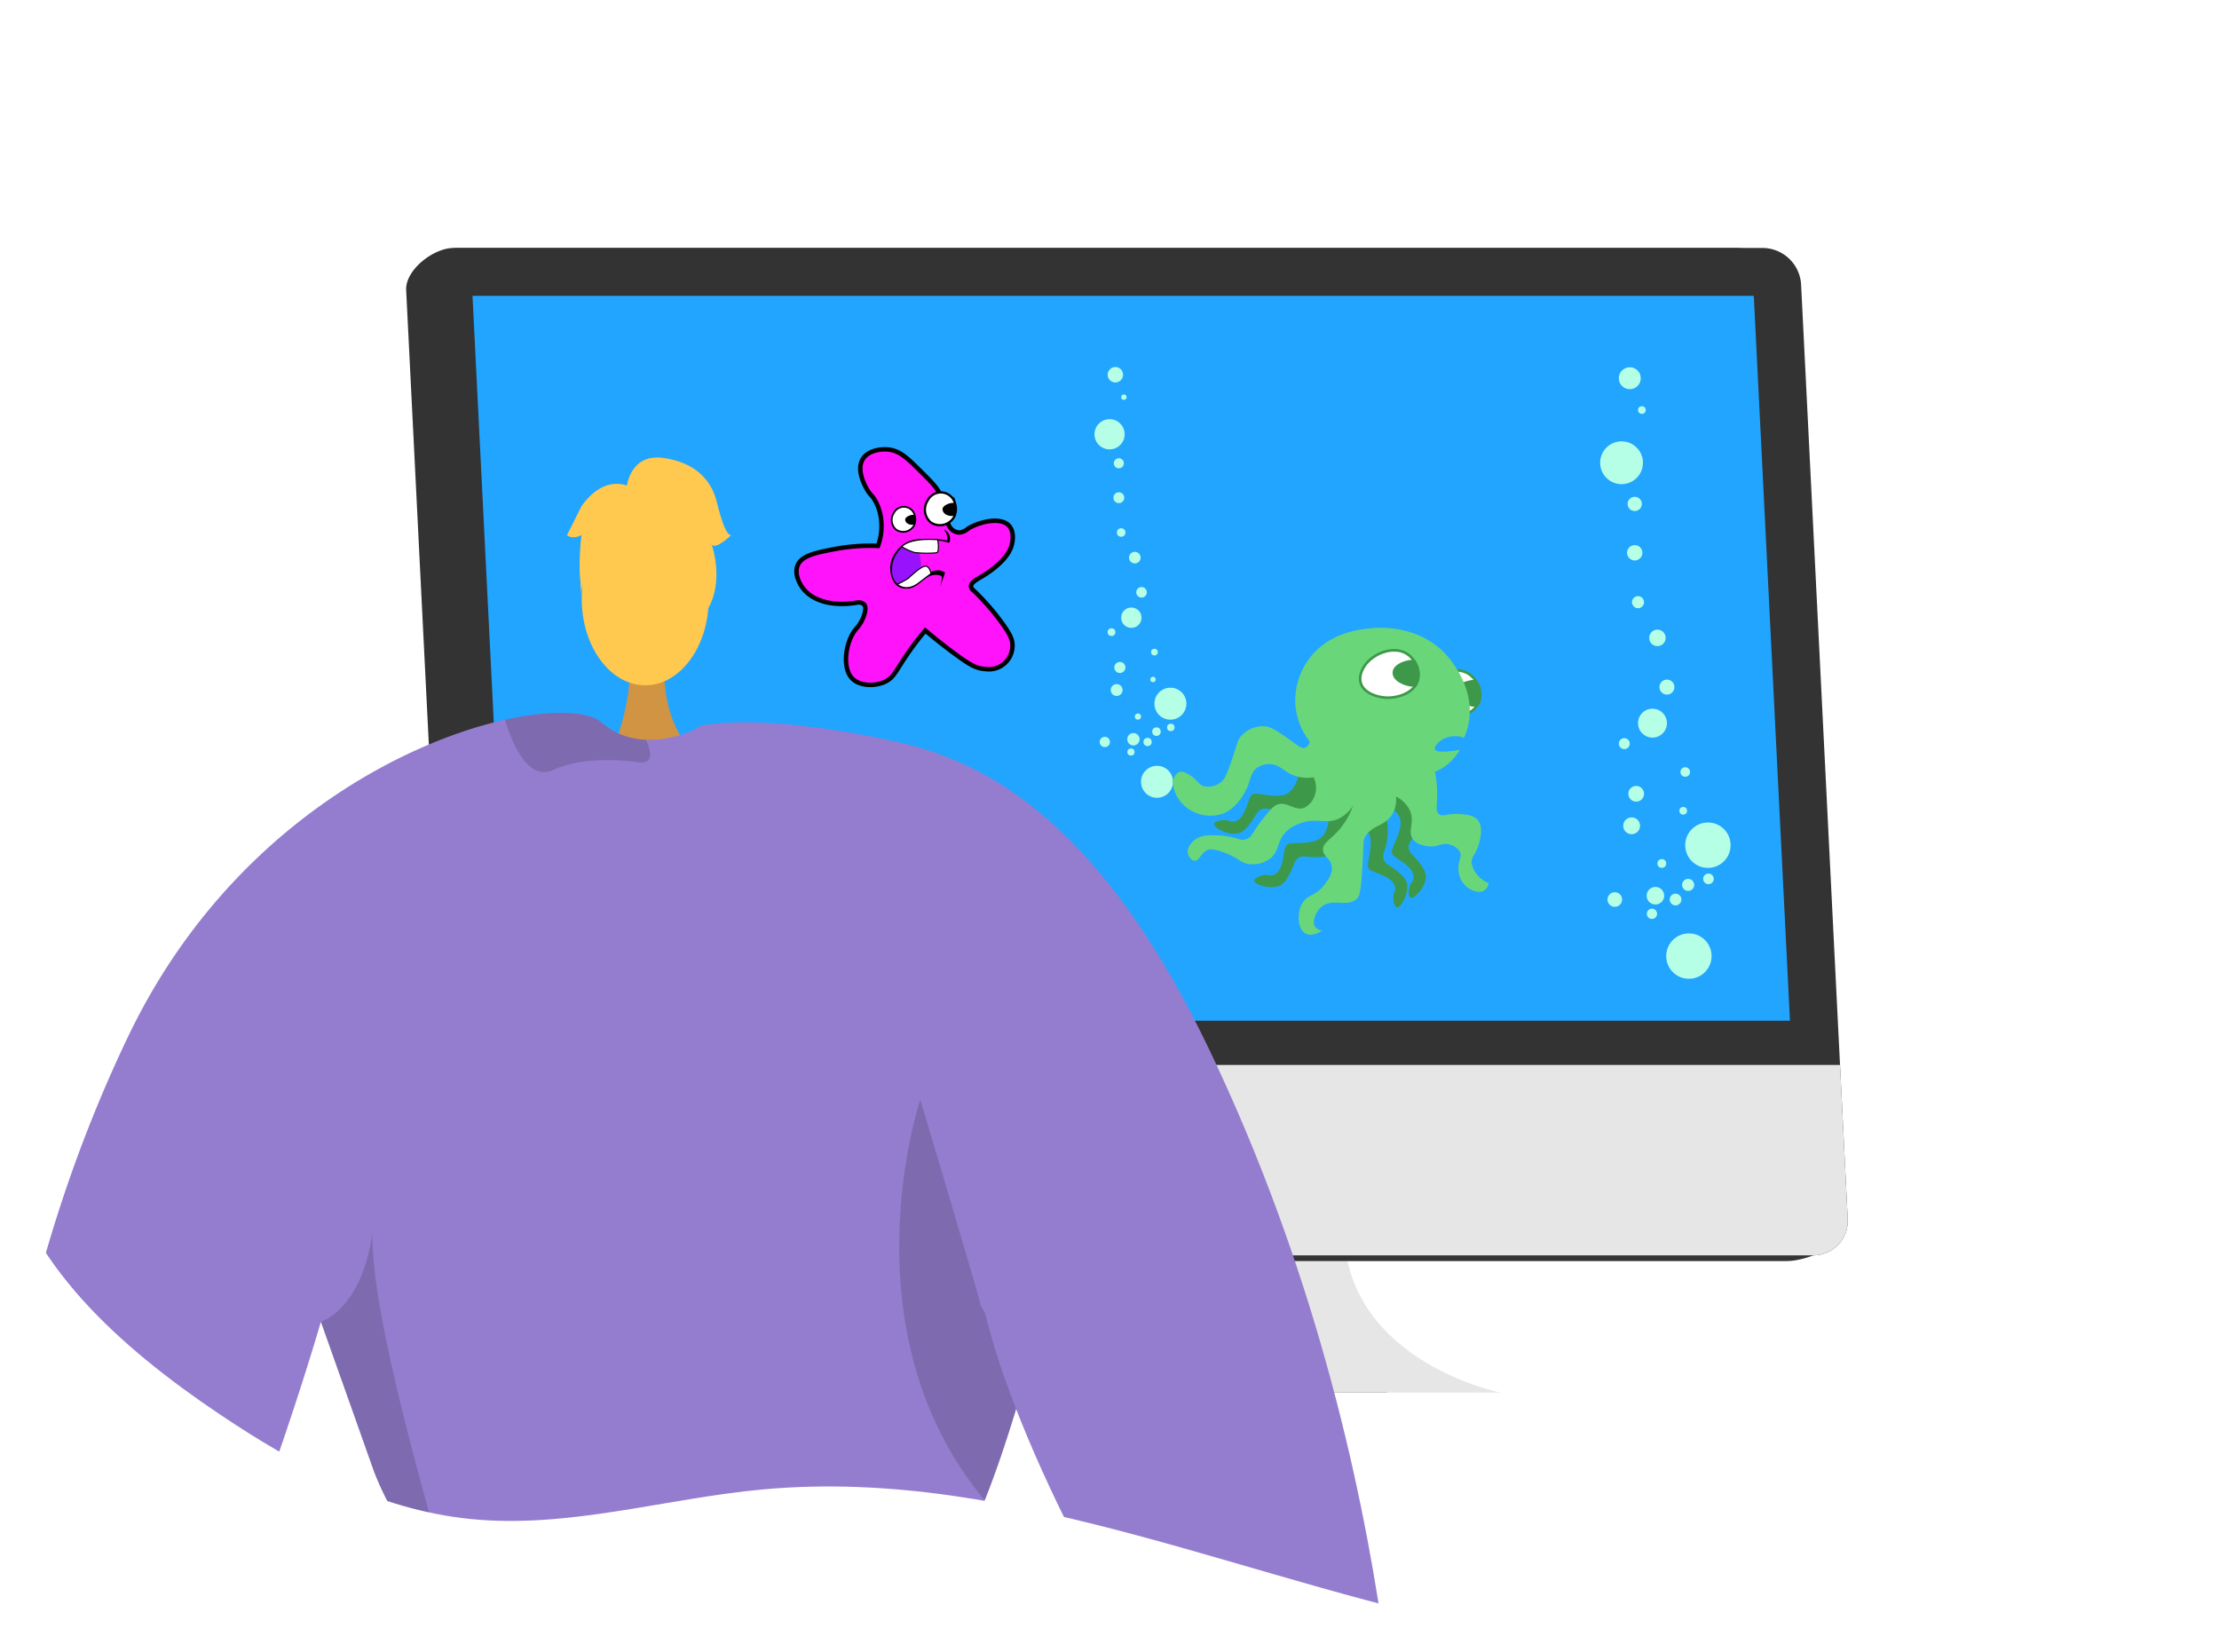 <svg xmlns="http://www.w3.org/2000/svg" xmlns:xlink="http://www.w3.org/1999/xlink" width="549.541" height="409.082" viewBox="0 0 549.541 409.082"><defs><style>.a,.t{fill:none;}.b{clip-path:url(#a);}.c{fill:#333;}.d{fill:#e6e6e6;}.e{fill:#22a5ff;}.f,.l{fill:#d8a35d;}.f{fill-rule:evenodd;}.g{fill:#999;}.h{fill:#ccc;}.i{fill:#2b2b2b;}.j{fill:gray;}.k{fill:#d29647;}.m{fill:#d19442;}.n{fill:#ffc84f;}.o{fill:#947dce;}.p{opacity:0.15;}.q{fill:#62548a;}.r{opacity:0.3;}.s{opacity:0.5;}.t{stroke:#947dce;stroke-width:1.195px;}.aa,.ac,.t,.v,.y,.z{stroke-miterlimit:10;}.u{fill:#b5ffe6;}.aa,.ac,.v,.z{fill:#fff;}.ae,.w{fill:#3d9949;}.x{fill:#69d779;}.y{fill:#ff13fb;stroke-width:1.104px;}.aa,.ac,.y,.z{stroke:#000;}.z{stroke-width:0.552px;}.aa{stroke-width:0.422px;}.ab{fill:#9813fb;}.ac{stroke-width:0.276px;}.ad,.ae{stroke:none;}</style><clipPath id="a"><path class="a" d="M713.172,303.9c-11.068,45.966-22.4,92.593-47.318,134.247-19.278,32.231-47.4,64.84-40.939,100.742,4.866,27.046,28.7,48.4,53.613,65.1,18.343,12.3,38.857,23.462,61.849,25.816,24.259,2.483,48.244-5.088,72.536-7.314,62.809-5.754,121.949,24.04,183.764,35.315,51.23,9.343,105.87,5.589,153.87-12.587s9.573-334.73-14.37-344.2c-102.614-40.577-219.522-60.706-329.058-37.621-39.428,8.31-80.014,24.064-100.314,54.647" transform="translate(0 60.713)"/></clipPath></defs><g transform="translate(-623.971 -314.385)"><g class="b"><path class="c" d="M846.786,619.976H929.1c1.273,31.791,38.775,39.264,38.775,39.264H883.542S848.06,651.767,846.786,619.976Z"/><path class="d" d="M855.128,619.976h101.7C958.1,651.767,995.6,659.24,995.6,659.24H899.594S856.4,651.767,855.128,619.976Z"/><path class="c" d="M745.6,626.65h320.928c4.992,0,14.894-4.047,14.645-9.038l-17.7-232.787a9.6,9.6,0,0,0-9.489-9.038H736.3c-4.992,0-11.99,5.454-11.741,10.446l11.543,231.379A9.606,9.606,0,0,0,745.6,626.65Z"/><path class="c" d="M750.025,625.242h322.948a8.515,8.515,0,0,0,8.587-9.038l-11.543-231.379a9.605,9.605,0,0,0-9.489-9.038H737.58a8.516,8.516,0,0,0-8.587,9.038L740.536,616.2A9.6,9.6,0,0,0,750.025,625.242Z"/><path class="d" d="M750.025,625.242h322.948a8.515,8.515,0,0,0,8.587-9.038l-1.9-38.117H738.635l1.9,38.117A9.6,9.6,0,0,0,750.025,625.242Z"/><path class="e" d="M1067.258,567.146l-8.955-179.5H740.987l8.956,179.5Z"/><path class="f" d="M634.528,769.375c-.864,1.089-13.437,11.337-16.66,18.194s-7.36,17.358-9.727,20.644c-2.785,3.865-1.467,5.572,2.225,1.294,2.4-2.78,6.7-8.7,7.289-10.14.286-.7-2.008,3.7-4.868,8.345-3.041,4.94-6.643,10.188-5.788,10.8,1.659,1.182,11.376-12.7,12.65-15.3a72.55,72.55,0,0,1-3.452,6.832c-1.74,3.018-4.22,6.3-3.814,7.269.64,1.526,6.787-5.465,10.158-11.861.261-.038-.186,2.26-4.7,9.588-.454.736-.84,2.89,1.309.719,4.525-4.57,6.808-6.2,9.935-14.064,3.05-7.668,4.553-16.807,8.443-21.708Z"/><path class="g" d="M595.929,793.7l19.733,24.284a3.2,3.2,0,0,0,4.523.528l11-9.205a.9.9,0,0,0,.108-.1,3.287,3.287,0,0,0,.252-4.494l-19.733-24.284a3.192,3.192,0,0,0-4.522-.524L597.022,788.5l-.733.61A3.284,3.284,0,0,0,595.929,793.7Z"/><path class="h" d="M596.48,793.166l19.893,24.19a3.3,3.3,0,0,0,4.646.451l10.725-8.859a3.293,3.293,0,0,0,.338-4.544l-19.893-24.19a3.3,3.3,0,0,0-4.646-.451l-10.725,8.859A3.293,3.293,0,0,0,596.48,793.166Z"/><path class="i" d="M598.415,793.1,615.6,813.992a2.849,2.849,0,0,0,4.012.389l9.263-7.651a2.844,2.844,0,0,0,.293-3.925l-17.181-20.892a2.85,2.85,0,0,0-4.013-.389l-9.262,7.651A2.844,2.844,0,0,0,598.415,793.1Z"/><circle class="j" cx="1.102" cy="1.102" r="1.102" transform="translate(624.259 810.76)"/><path class="f" d="M621.591,782.9s-8.481,3.722-11.962,10.088c-2.07,3.784-3.045,3.325-3.593,3.9-1.82,1.906,3.185,1.235,5.5-1.779,1.88-2.449,7.168-2.282,8.773-3.583s5.247-5.611,5.046-7.088S621.591,782.9,621.591,782.9Z"/><path class="k" d="M831.318,873.556s-14.84,153.122-8.53,155.757c11.32,4.8,55.654,20.51,6.776,17.058-25.108,1.513-23.266-4.1-23.658-8.85-.32-3.884.417-140.92-.615-151.577-.231-2.386-.371-3.829-.371-3.829Z"/><path class="l" d="M727.827,859.237s80.146,130.631,75.917,136c-7.552,9.705-38.635,45,2.383,18.2,22.669-10.9,18.33-14.9,16.359-19.246-1.61-3.548-13.469-30.684-17.755-40.5-.959-2.2-54.949-109.208-54.949-109.208Z"/><path class="m" d="M788.511,478.423s-1.307,14.591,7.692,22.659-20.74,0-20.74,0,5.534-13.974,4.293-22.659S788.511,478.423,788.511,478.423Z"/><ellipse class="n" cx="15.734" cy="21.467" rx="15.734" ry="21.467" transform="translate(768.03 441.146)"/><path class="o" d="M886.382,618.807c-.264,4.064-3.55,19.17-8.175,35.59-1.362,4.9-2.856,9.908-4.422,14.784-1.9,5.939-3.908,11.664-5.94,16.719-3.944,9.8-7.983,17.09-11.509,18.513-11.879,4.78-101.572,11.341-120.012,2.545-.43-.323-.9-.669-1.339-1.052-6.919-5.628-14.424-16.743-18.4-27.152,0-.012-10.6-29.89-12.764-35.973-.024-.06-.036-.108-.06-.155-.071-.239-.155-.466-.239-.682-.024-.083-.059-.155-.083-.239-11.163,38.112-40.861,121.817-64.883,148.337-2.521,2.785-14.126-12.836-14.126-12.836s-19.4-100.161,31.2-206.012c23.819-49.824,66.329-72.555,93.47-78.59,11.748-2.617,20.615-2.1,23.854.693a17.6,17.6,0,0,0,10.983,4.267A23.843,23.843,0,0,0,790.1,497a30.732,30.732,0,0,0,6.537-2.223c1-.466,1.589-.8,1.589-.8a63.777,63.777,0,0,1,16.612.992C876.247,506.993,886.931,609.951,886.382,618.807Z"/><path class="n" d="M732.217,703.428a9.7,9.7,0,0,0,5.505,2.54c12.934.254,68.8,1.211,99.105-.531,10.692-.616,18.2-1.565,19.52-3.007a1.215,1.215,0,0,1-.009.123c-.079,1.67-1.038,20.8-2.383,45.863-2.655,49.485,2.46,120.36,8.435,141.871,1.29,4.644-68.121-2.39-68.121-2.39-.193-51.068,4.653-140.721,1.522-144.74-3.807-4.888-9.98,73.971-17.058,139.96-27.488,7.17-71.014,2.817-70.511,0C714.2,849.654,732.217,703.428,732.217,703.428Z"/><path class="p" d="M703.441,641.705c.024.084.06.156.084.24.084.215.167.442.239.681.024.048.036.1.06.155,2.163,6.083,12.763,35.961,12.763,35.973,3.98,10.409,11.485,21.524,18.405,27.153-4.7-17.007-19.337-66.3-18.775-86.168C713.42,638.885,703.441,641.694,703.441,641.705Z"/><path class="p" d="M878.207,654.4c-1.362,4.9-2.856,9.908-4.422,14.784-1.9,5.939-3.908,11.664-5.94,16.719-35.124-42.055-15.966-99.241-15.966-99.241s14.843,49.644,15,51.043C866.925,638.2,871.861,645.362,878.207,654.4Z"/><path class="p" d="M784.98,501.089c.048,1.422-.7,2.355-2.988,2.044-7.123-.968-15.166-.765-21.01,1.912a4.961,4.961,0,0,1-4.8-.2c-3.741-2.187-6.059-8.712-6.979-11.605a1.982,1.982,0,0,1-.1-.633c11.748-2.617,20.615-2.1,23.854.693a17.6,17.6,0,0,0,10.983,4.267A9.684,9.684,0,0,1,784.98,501.089Z"/><path class="q" d="M819.566,984.606c-.82-2.073-14.461,5.764-15.141,8.2s-24.918,23.344-19.845,31.174,39.464-19.709,42.068-21.411S821.179,988.682,819.566,984.606Z"/><path class="q" d="M805.025,1024.139c-.292-2.21,18.537.595,20.317,2.391s29.191,9.251,28.57,18.561-44.067,1.99-47.17,1.771S805.6,1028.484,805.025,1024.139Z"/><g class="r"><path d="M783.793,706.461c-.211-.016-.42-.033-.624-.051C783.169,706.41,783.39,706.425,783.793,706.461Z"/><path class="s" d="M783.793,706.461c16.647,1.329,53.034-1.024,53.034-1.024,10.692-.616,18.2-1.565,19.52-3.007a1.215,1.215,0,0,1-.009.123c-.079,1.67-1.038,20.8-2.383,45.863a12.408,12.408,0,0,1-1.75-.2c-3.745-.694-6.621-3.016-8.81-6.26a30.214,30.214,0,0,1-3.426-7.155C827.557,711.181,789.126,706.94,783.793,706.461Z"/></g><path class="n" d="M777.851,450.292s27.24,15.1,19.155-9.146C791.413,424.37,759.274,439.482,777.851,450.292Z"/><path class="n" d="M781.8,444.5s-15.24,9.043-13.77,18.115c0,0-3.361-27.085,11.793-27.765s21.021.782,19.675,29.422C799.5,464.271,795.1,441.489,781.8,444.5Z"/><path class="n" d="M779.163,435.025s.765-8.439,9.131-7.243,11.951,5.975,13.146,10.756,2.39,8.365,3.585,8.365c0,0-3.585,3.586-4.78,2.39,0,0,3.1,8.6-.839,15.651,0,0-1.551-10.87-7.527-12.065S779.163,435.025,779.163,435.025Z"/><path class="n" d="M779.928,434.952s-5.976-3.585-11.951,4.781l-3.585,7.17s1.195,1.195,3.585,0c0,0-1.089,8.421.053,13.174l3.532-14.369Z"/><path class="f" d="M964.051,778.966c.626,1.018,10.307,11.044,12.357,17.223s4.508,15.56,6.192,18.6c1.981,3.581.683,4.9-2.03.878a63.973,63.973,0,0,1-5.185-9.4c-.172-.625,1.337,3.36,3.3,7.616,2.09,4.525,4.628,9.37,3.836,9.8-1.535.839-8.409-12-9.23-14.348a62.259,62.259,0,0,0,2.248,6.181c1.176,2.752,2.957,5.806,2.512,6.59-.7,1.237-5.232-5.355-7.456-11.156-.219-.059-.072,1.948,3.032,8.66.311.675.421,2.551-1.191.48-3.394-4.36-5.175-5.985-7.041-13.013-1.819-6.853-2.169-14.8-4.988-19.382Z"/><path class="f" d="M975.079,793.291s6.856,4.04,9.177,9.827c1.379,3.44,2.258,3.148,2.667,3.694,1.358,1.812-2.844.729-4.51-2.078-1.353-2.282-5.881-2.679-7.118-3.953s-3.9-5.322-3.582-6.562S975.079,793.291,975.079,793.291Z"/><line class="t" x1="17.626" y2="184.311" transform="translate(726.729 702.22)"/><line class="t" x1="17.493" y2="181.102" transform="translate(744.355 705.906)"/><line class="t" x1="14.547" y2="179.836" transform="translate(764.401 705.906)"/><line class="t" x2="0.375" y2="37.251" transform="translate(795.417 705.906)"/><line class="t" x1="3.375" y2="183.48" transform="translate(810.322 705.906)"/><line class="t" x1="0.94" y2="185.019" transform="translate(828.488 705.792)"/><line class="t" x2="3.559" y2="186.081" transform="translate(844.889 705.792)"/><path class="t" d="M729.833,722.6s99.258,4.686,125.484,0"/><path class="t" d="M795.791,743.157c-34.729,7.866-67.964-4.569-67.964-4.569"/><path class="t" d="M795.417,740.807s31.341,8.807,58.872,1.37"/><path class="t" d="M726.119,752.1s25.028,13.1,65.68,6.423"/><path class="t" d="M724.07,768.182s38.947,11.891,65.8,5.772"/><path class="t" d="M722.016,784.163s19.836,15.55,65.825,8.574"/><path class="t" d="M719.625,802.545s30.245,15.8,66.709,5.026"/><path class="t" d="M717.4,819.385s21.422,15.206,67.133,6.374"/><path class="t" d="M715.077,836.649s29.566,15.455,68.092,2.968"/><path class="t" d="M713.216,850.121s17.444,16.777,68.477,4.34"/><path class="t" d="M711.024,865.414s28.205,14.859,69.163,3.87"/><path class="t" d="M796.841,757.631s13.094,10.812,57.448,2.786"/><path class="t" d="M797.185,773.9s18.374,8.567,56.054,1.8"/><path class="t" d="M796.289,791.963s28.371,8.545,56.95,0"/><path class="t" d="M795.881,806.939s27.579,12.261,57.908,0"/><path class="t" d="M795.417,823.382s26.257,9.214,59.133,0"/><path class="t" d="M794.993,839.175s22.133,9.93,60.593,0"/><path class="t" d="M794.993,853.147s26.278,13.542,61.93,1.439"/><path class="t" d="M794.361,870.614s29.889,10.131,64.511.745"/><path class="o" d="M856.923,557.938s-77.062-60.984-58.689-63.96,48.434,4.253,48.434,4.253c27.141,6.036,53.054,26.428,76.873,76.252,50.6,105.851,47.8,208.351,47.8,208.351s-11.717,15.718-14.126,12.835c-44.706-53.492-73.454-107.192-85.582-143.321S856.923,557.938,856.923,557.938Z"/></g><circle class="u" cx="3.958" cy="3.958" r="3.958" transform="translate(909.866 484.677)"/><circle class="u" cx="3.958" cy="3.958" r="3.958" transform="translate(906.546 504.02)"/><circle class="u" cx="0.894" cy="0.894" r="0.894" transform="translate(903.163 499.711)"/><circle class="u" cx="1.532" cy="1.532" r="1.532" transform="translate(903.131 495.912)"/><circle class="u" cx="1.021" cy="1.021" r="1.021" transform="translate(907.153 497.093)"/><circle class="u" cx="1.053" cy="1.053" r="1.053" transform="translate(909.323 494.508)"/><circle class="u" cx="0.766" cy="0.766" r="0.766" transform="translate(905.014 491.061)"/><circle class="u" cx="0.926" cy="0.926" r="0.926" transform="translate(912.994 493.582)"/><circle class="u" cx="1.277" cy="1.277" r="1.277" transform="translate(896.3 496.838)"/><circle class="u" cx="1.468" cy="1.468" r="1.468" transform="translate(899.045 483.783)"/><circle class="u" cx="1.373" cy="1.373" r="1.373" transform="translate(899.939 478.293)"/><circle class="u" cx="0.67" cy="0.67" r="0.67" transform="translate(908.844 481.964)"/><circle class="u" cx="0.83" cy="0.83" r="0.83" transform="translate(909.036 475.037)"/><circle class="u" cx="0.958" cy="0.958" r="0.958" transform="translate(898.279 469.962)"/><circle class="u" cx="2.522" cy="2.522" r="2.522" transform="translate(901.631 464.823)"/><circle class="u" cx="1.309" cy="1.309" r="1.309" transform="translate(905.365 459.748)"/><circle class="u" cx="1.436" cy="1.436" r="1.436" transform="translate(903.578 451.034)"/><circle class="u" cx="1.053" cy="1.053" r="1.053" transform="translate(900.577 445.193)"/><circle class="u" cx="1.341" cy="1.341" r="1.341" transform="translate(899.716 436.288)"/><circle class="u" cx="1.245" cy="1.245" r="1.245" transform="translate(899.811 427.861)"/><circle class="u" cx="3.735" cy="3.735" r="3.735" transform="translate(895.023 418.19)"/><circle class="u" cx="0.67" cy="0.67" r="0.67" transform="translate(901.631 412.061)"/><circle class="u" cx="1.915" cy="1.915" r="1.915" transform="translate(898.279 405.263)"/><circle class="u" cx="5.619" cy="5.619" r="5.619" transform="translate(1041.323 518.058)"/><circle class="u" cx="5.619" cy="5.619" r="5.619" transform="translate(1036.611 545.517)"/><circle class="u" cx="1.269" cy="1.269" r="1.269" transform="translate(1031.808 539.4)"/><circle class="u" cx="2.175" cy="2.175" r="2.175" transform="translate(1031.762 534.008)"/><circle class="u" cx="1.45" cy="1.45" r="1.45" transform="translate(1037.472 535.684)"/><circle class="u" cx="1.495" cy="1.495" r="1.495" transform="translate(1040.553 532.014)"/><circle class="u" cx="1.087" cy="1.087" r="1.087" transform="translate(1034.436 527.12)"/><circle class="u" cx="1.314" cy="1.314" r="1.314" transform="translate(1045.764 530.7)"/><circle class="u" cx="1.812" cy="1.812" r="1.812" transform="translate(1022.066 535.322)"/><circle class="u" cx="2.084" cy="2.084" r="2.084" transform="translate(1025.962 516.789)"/><circle class="u" cx="1.948" cy="1.948" r="1.948" transform="translate(1027.231 508.996)"/><circle class="u" cx="0.952" cy="0.952" r="0.952" transform="translate(1039.873 514.206)"/><circle class="u" cx="1.178" cy="1.178" r="1.178" transform="translate(1040.145 504.374)"/><circle class="u" cx="1.359" cy="1.359" r="1.359" transform="translate(1024.875 497.169)"/><circle class="u" cx="3.58" cy="3.58" r="3.58" transform="translate(1029.633 489.874)"/><circle class="u" cx="1.858" cy="1.858" r="1.858" transform="translate(1034.934 482.669)"/><circle class="u" cx="2.039" cy="2.039" r="2.039" transform="translate(1032.397 470.299)"/><circle class="u" cx="1.495" cy="1.495" r="1.495" transform="translate(1028.137 462.007)"/><circle class="u" cx="1.903" cy="1.903" r="1.903" transform="translate(1026.914 449.365)"/><circle class="u" cx="1.767" cy="1.767" r="1.767" transform="translate(1027.05 437.403)"/><circle class="u" cx="5.301" cy="5.301" r="5.301" transform="translate(1020.253 423.674)"/><circle class="u" cx="0.952" cy="0.952" r="0.952" transform="translate(1029.633 414.974)"/><circle class="u" cx="2.719" cy="2.719" r="2.719" transform="translate(1024.875 405.323)"/><g class="v"><path class="ad" d="M 982.944 492.117 C 982.764 492.117 982.586 492.112 982.415 492.102 C 981.224 492.03 979.9 491.694 978.873 491.204 C 977.492 490.547 976.616 489.645 976.268 488.524 C 975.886 487.289 976.173 485.862 977.097 484.397 C 978.547 482.065 981.663 480.373 984.506 480.373 C 985.848 480.373 987.024 480.736 988.002 481.453 C 988.531 481.845 989 482.333 989.395 482.902 C 990.433 484.393 990.799 486.21 990.375 487.762 C 990.227 488.296 989.994 488.79 989.683 489.232 C 988.179 491.362 985.113 492.117 982.944 492.117 Z"/><path class="ae" d="M 982.944 491.793 C 984.143 491.793 985.409 491.562 986.508 491.144 C 987.785 490.658 988.791 489.932 989.417 489.045 C 989.707 488.634 989.924 488.173 990.062 487.677 C 990.461 486.216 990.112 484.501 989.128 483.087 C 988.759 482.555 988.302 482.079 987.81 481.715 C 986.889 481.04 985.777 480.697 984.506 480.697 C 983.171 480.697 981.712 481.095 980.399 481.817 C 979.11 482.526 978.035 483.503 977.371 484.571 C 976.499 485.953 976.225 487.287 976.578 488.427 C 976.898 489.458 977.717 490.294 979.013 490.911 C 980.004 491.384 981.284 491.708 982.434 491.778 C 982.599 491.788 982.77 491.793 982.944 491.793 M 982.944 492.442 C 982.755 492.442 982.572 492.437 982.395 492.426 C 980.368 492.303 976.803 491.342 975.958 488.62 C 975.335 486.607 976.523 484.698 976.822 484.224 C 978.295 481.856 981.493 480.048 984.506 480.048 C 985.824 480.048 987.107 480.394 988.194 481.191 C 988.746 481.6 989.247 482.119 989.662 482.717 C 990.675 484.172 991.175 486.068 990.688 487.848 C 990.526 488.432 990.273 488.958 989.948 489.419 C 988.404 491.606 985.271 492.442 982.944 492.442 Z"/></g><path class="w" d="M990.688,487.848a5.064,5.064,0,0,1-.74,1.571,7.543,7.543,0,0,1-2.41-.311c-1.558-.455-3.663-1.6-3.364-3.527.266-1.715,3.02-2.91,5.488-2.864A6.235,6.235,0,0,1,990.688,487.848Z"/><path class="w" d="M924.623,518.412c.064-.556,1.572-1.032,2.787-.951,1.019.067,1.242.487,1.971.407,2.61-.285,3.247-4.022,4.139-5.938a1.756,1.756,0,0,1,.674-.878,1.679,1.679,0,0,1,.9-.116c2.3.153,4.625.866,6.925.272.852-.22,2.973-1.178,4.282-7.137a5.333,5.333,0,0,1,5.777.34c1.957,1.732,2.05,5.727-.816,8.292l-5.165,2.922-6.049-.2c-1.088-.578-2.666-1.191-3.875-.544a3.169,3.169,0,0,0-1.155,1.291c-.688,1.082-2.225,3.5-3.67,4.282C928.854,521.8,924.509,519.4,924.623,518.412Z"/><path class="w" d="M934.582,532.481c-.036-.558,1.364-1.3,2.573-1.432,1.015-.115,1.31.258,2.012.05,2.518-.745,2.479-4.536,3.016-6.58a1.759,1.759,0,0,1,.507-.984,1.69,1.69,0,0,1,.869-.276c2.3-.259,4.7.029,6.862-.965.8-.368,2.716-1.688,2.943-7.785a5.332,5.332,0,0,1,5.745-.694c2.235,1.355,3.038,5.27.674,8.3a12.045,12.045,0,0,1-6.705,4.117,15.232,15.232,0,0,1-4.086.423c-1.188-.037-2.635-.534-3.669.286a3.164,3.164,0,0,0-.907,1.477c-.484,1.187-1.566,3.841-2.849,4.867C939.349,535.062,934.647,533.476,934.582,532.481Z"/><path class="w" d="M969.906,539.117c-.554-.081-.983-1.6-.865-2.815.1-1.017.526-1.227.469-1.957-.2-2.619-3.92-3.371-5.808-4.322a1.765,1.765,0,0,1-.856-.7,1.689,1.689,0,0,1-.088-.907c.225-2.3,1.009-4.6.486-6.913-.193-.859-1.084-3.009-7-4.5a5.334,5.334,0,0,1,.519-5.764c1.792-1.9,5.788-1.872,8.263,1.073a12.039,12.039,0,0,1,2.628,7.416,15.263,15.263,0,0,1-.437,4.084c-.284,1.154-1.072,2.466-.486,3.648a3.171,3.171,0,0,0,1.255,1.2c1.061.721,3.431,2.333,4.166,3.8C973.423,534.993,970.892,539.261,969.906,539.117Z"/><path class="w" d="M973.3,536.71c-.52-.205-.59-1.785-.2-2.938.328-.967.792-1.074.9-1.8.4-2.6-3.046-4.177-4.666-5.534a1.753,1.753,0,0,1-.673-.878,1.68,1.68,0,0,1,.12-.9c.745-2.188,2.032-4.244,2.053-6.619.008-.88-.369-3.177-5.787-5.982a5.333,5.333,0,0,1,1.822-5.493c2.179-1.443,6.062-.5,7.8,2.932a12.042,12.042,0,0,1,.865,7.821,15.239,15.239,0,0,1-1.359,3.876c-.54,1.059-1.606,2.156-1.3,3.441a3.159,3.159,0,0,0,.948,1.45c.868.944,2.807,3.054,3.188,4.652C977.666,533.5,974.226,537.076,973.3,536.71Z"/><path class="x" d="M948.344,498.022a16.928,16.928,0,0,1-3.535-8.7,17.249,17.249,0,0,1,3.4-11.826c4.717-6.367,12.247-7.206,14.681-7.477,1.749-.2,11.252-1.253,18.487,5.71.408.392,7.909,7.833,6.389,17.263a16.382,16.382,0,0,1-1.224,4.078,6.417,6.417,0,0,0-5.3.408c-.91.568-2.182,1.756-1.9,2.447.213.529,1.406.941,6.117.136a12.312,12.312,0,0,1-3.263,3.806,12.165,12.165,0,0,1-2.854,1.631,28.386,28.386,0,0,1,.543,5.981c-.039,2.523-.4,3.777.408,4.486.928.819,2.123-.217,5.166,0,1.608.115,3.441.246,4.486,1.5,1.31,1.567.719,4.1.407,5.437-.73,3.134-2.192,3.492-1.9,5.437a6.835,6.835,0,0,0,2.719,3.942,6.953,6.953,0,0,0,1.495.816,2.848,2.848,0,0,1-1.087,1.767c-1.412.949-3.494-.126-4.486-.951a5.888,5.888,0,0,1-1.9-3.806c-.312-2.487,1.029-3.449.272-4.894a4.142,4.142,0,0,0-2.855-1.767c-1.667-.32-2.246.515-4.078.543-.243,0-3.278.014-4.622-1.767-1.44-1.909.434-4.063-.679-6.932a7.449,7.449,0,0,0-3.535-3.671,7.573,7.573,0,0,1-.815,4.214c-1.746,3.181-5.044,2.73-6.8,5.71-.611,1.038-.33,1.3-.68,6.8-.326,5.14-.507,7.727-1.359,8.564-2.412,2.368-6.411-.427-9.108,2.311-1.238,1.257-2.1,3.578-1.223,4.758a2.44,2.44,0,0,0,1.767.815c-.464.3-2.516,1.578-4.078.816-2.037-.994-2.355-5.022-.952-7.476,1.345-2.351,3.408-1.754,5.71-4.894.779-1.063,1.826-2.491,1.631-4.214-.242-2.139-2.144-2.488-2.175-4.214-.031-1.748,1.9-2.493,4.078-5.03a18.491,18.491,0,0,0,3.4-5.981,8.54,8.54,0,0,1-3.806,3.4c-3.17,1.349-5.324-.452-9.379,1.087a9.166,9.166,0,0,0-3.263,1.9c-2.558,2.4-1.693,4.752-3.942,6.661a7.187,7.187,0,0,1-5.437,1.495c-2.222-.314-2.581-1.622-6.525-2.99-2.462-.854-3.214-.655-3.534-.544-1.843.639-2.159,2.794-3.4,2.719-.8-.049-1.453-.992-1.631-1.767-.355-1.545,1.076-2.865,1.359-3.127,1.7-1.565,4.116-1.475,6.389-1.359,4.445.226,5.153,1.625,6.933.815,1.308-.595,1.09-1.426,4.078-5.165,1.421-1.779,2.149-2.677,2.991-3.127,2.561-1.367,4.659,1.677,7.2.544a5.314,5.314,0,0,0,2.583-3.4,5.856,5.856,0,0,0-.408-4.078,9.816,9.816,0,0,1-4.35-.272c-3.015-.919-3.858-2.924-6.525-2.991a5.157,5.157,0,0,0-2.99.816c-1.61,1.1-1.759,2.831-2.447,4.622-.091.236-2.073,5.212-6.117,6.8a9.649,9.649,0,0,1-10.6-2.99,9.285,9.285,0,0,1-1.9-5.03c.075-.262.606-2.03,1.9-2.311.382-.082.856-.042,1.9.544,2.329,1.3,2.448,2.481,3.806,2.991a4.952,4.952,0,0,0,4.35-.952c.774-.582,1.262-1.309,2.719-5.573,1.489-4.36,1.379-4.769,2.175-5.71a7.3,7.3,0,0,1,5.845-2.582c1.609.123,2.885.988,5.437,2.718,2.482,1.683,3.676,3.007,4.758,2.583A2.18,2.18,0,0,0,948.344,498.022Z"/><g class="v"><path class="ad" d="M 967.651 487.156 C 967.471 487.156 967.293 487.151 967.122 487.141 C 965.931 487.068 964.608 486.732 963.58 486.243 C 962.2 485.585 961.324 484.683 960.976 483.563 C 960.594 482.328 960.88 480.901 961.805 479.435 C 963.256 477.103 966.371 475.411 969.214 475.411 C 970.556 475.411 971.732 475.775 972.71 476.491 C 973.235 476.88 973.705 477.368 974.104 477.941 C 975.141 479.431 975.507 481.248 975.083 482.8 C 974.933 483.335 974.7 483.83 974.39 484.271 C 972.886 486.401 969.82 487.156 967.651 487.156 Z"/><path class="ae" d="M 967.651 486.832 C 968.851 486.832 970.117 486.601 971.216 486.183 C 972.492 485.697 973.498 484.971 974.124 484.084 C 974.413 483.674 974.631 483.212 974.77 482.715 C 975.169 481.254 974.82 479.539 973.837 478.126 C 973.458 477.583 973.014 477.12 972.518 476.753 C 971.597 476.078 970.486 475.736 969.214 475.736 C 967.879 475.736 966.421 476.134 965.107 476.856 C 963.818 477.565 962.743 478.541 962.079 479.609 C 961.207 480.991 960.933 482.326 961.286 483.467 C 961.606 484.497 962.425 485.332 963.72 485.95 C 964.712 486.422 965.991 486.746 967.141 486.817 C 967.306 486.827 967.477 486.832 967.651 486.832 M 967.651 487.481 C 967.462 487.481 967.279 487.476 967.102 487.465 C 965.076 487.341 961.51 486.38 960.666 483.659 C 960.042 481.645 961.231 479.736 961.53 479.262 C 963.003 476.895 966.201 475.087 969.214 475.087 C 970.532 475.087 971.815 475.433 972.902 476.229 C 973.454 476.638 973.954 477.158 974.37 477.755 C 975.383 479.21 975.883 481.106 975.396 482.886 C 975.233 483.47 974.98 483.997 974.655 484.458 C 973.111 486.645 969.979 487.481 967.651 487.481 Z"/></g><path class="w" d="M975.4,482.886a5.1,5.1,0,0,1-.741,1.572,7.538,7.538,0,0,1-2.409-.312c-1.559-.455-3.663-1.6-3.364-3.527.266-1.714,3.02-2.909,5.488-2.864A6.235,6.235,0,0,1,975.4,482.886Z"/><path class="y" d="M863.755,445.251a3.894,3.894,0,0,1-2.157,1,2.835,2.835,0,0,1-1.617-.539c-1.9-1.281-1.629-4.691-2.7-7.78-.833-2.413-2.327-3.894-5.315-6.856-3.282-3.253-5.2-5.153-8.165-5.392-1.856-.149-4.88.291-6.163,2.388-1.819,2.973.986,7.434,1.31,7.934.727,1.127.974,1.006,1.694,2.234a12.41,12.41,0,0,1,1.618,5.777,14.017,14.017,0,0,1-.847,5.547,47.121,47.121,0,0,0-10.631.77c-4.815.911-8.36,1.629-9.32,4.16-.85,2.239.778,4.706,1.078,5.161,2.379,3.6,7.8,5.014,13.789,3.928a1.959,1.959,0,0,1,1.617.462c.29.32.452.838.231,1.926a8.96,8.96,0,0,1-2.079,4.006c-2.635,2.945-3.717,9.542-1.156,12.324,1.9,2.069,5.91,2.125,8.473.771,1.941-1.026,2.384-2.505,5.084-6.471a73.253,73.253,0,0,1,4.622-6.085c3.017,2.537,5.7,4.588,7.857,6.162,3.017,2.2,4.721,3.267,7.087,3.39a5.826,5.826,0,0,0,6.625-5.393c.185-1.679-.492-3.151-2.619-6.085a59.1,59.1,0,0,0-7.01-8.011,1.389,1.389,0,0,1-.616-.924c-.079-.967,1.475-1.813,2.079-2.157.867-.495,6.3-3.6,7.78-7.472.607-1.59.831-4.054-.462-5.469-1.918-2.1-6.239-.863-6.547-.771A14.068,14.068,0,0,0,863.755,445.251Z"/><path class="z" d="M860.41,442.044a3.618,3.618,0,0,1-.547.916,4.039,4.039,0,0,1-5.427.751,4.13,4.13,0,0,1-.695-5.432,3.631,3.631,0,0,1,6.713.673c.022.066.038.111.049.138A4.619,4.619,0,0,1,860.41,442.044Z"/><path d="M860.41,442.044a2.837,2.837,0,0,1-2.336-.354,1.613,1.613,0,0,1-.695-1.214c.061-.723.982-1.143,1.275-1.27a3.37,3.37,0,0,1,1.8-.254c.022.066.038.111.049.138A4.619,4.619,0,0,1,860.41,442.044Z"/><path class="aa" d="M850.446,444.254a2.764,2.764,0,0,1-.418.7,3.084,3.084,0,0,1-4.144.573,3.155,3.155,0,0,1-.532-4.149,2.773,2.773,0,0,1,5.127.515c.017.05.03.084.038.1A3.527,3.527,0,0,1,850.446,444.254Z"/><path d="M850.446,444.254a2.169,2.169,0,0,1-1.784-.27,1.235,1.235,0,0,1-.531-.928c.046-.552.75-.872.974-.969a2.565,2.565,0,0,1,1.374-.194c.017.05.03.084.038.1A3.527,3.527,0,0,1,850.446,444.254Z"/><path class="ab" d="M850.525,448.14c.058-.005,3.12,6.836.5,10.784a3.144,3.144,0,0,1-3.043.943c-1.791-.5-3.5-1.656-3.389-5.18S848.369,448.313,850.525,448.14Z"/><path d="M857.67,445.5a3.223,3.223,0,0,1,.867,1.676,3.116,3.116,0,0,1,0,1.04,20.409,20.409,0,0,0-3.813-.4c-2.75-.031-5.094-.058-7.164,1.444-.166.121-3.358,2.515-3.12,6.182.04.609.219,3.369,2.369,4.391a4.281,4.281,0,0,0,3.787-.286c1.041-.571,1.855-1.465,2.855-2.1a4.924,4.924,0,0,1,.907-.46,3.97,3.97,0,0,1,2.137-.173.924.924,0,0,1,.684.4,1.043,1.043,0,0,1,.01.687l-.375,1.729,1.166-3.281A.234.234,0,0,0,858,456.2a.227.227,0,0,0-.091-.1,3.192,3.192,0,0,0-3.281-.073,7.749,7.749,0,0,0-2.357,1.5,11.188,11.188,0,0,1-1.773,1.568,3.931,3.931,0,0,1-1.737.593,3.668,3.668,0,0,1-2.932-1.169,4.089,4.089,0,0,1-.925-2.485,7.121,7.121,0,0,1,1.2-4.622,7.2,7.2,0,0,1,3.235-2.672,9.472,9.472,0,0,1,2.542-.491,17.313,17.313,0,0,1,6.355.333c.342.089.618.174.8.231a2.439,2.439,0,0,0-1.358-3.308Z"/><path class="ac" d="M847.29,449.776a15,15,0,0,0,3.158,1.425,27.388,27.388,0,0,0,5.3.086.57.57,0,0,0,.541-.53,7.368,7.368,0,0,0-.118-2.733S849.445,447.378,847.29,449.776Z"/><path class="ac" d="M854.55,456.44s-.346-2-1.511-1.849-3.592,2.561-4.3,3.1a19.066,19.066,0,0,1-2.561,1.368s2.1,2.137,5.335-.328S854.55,456.44,854.55,456.44Z"/></g></svg>